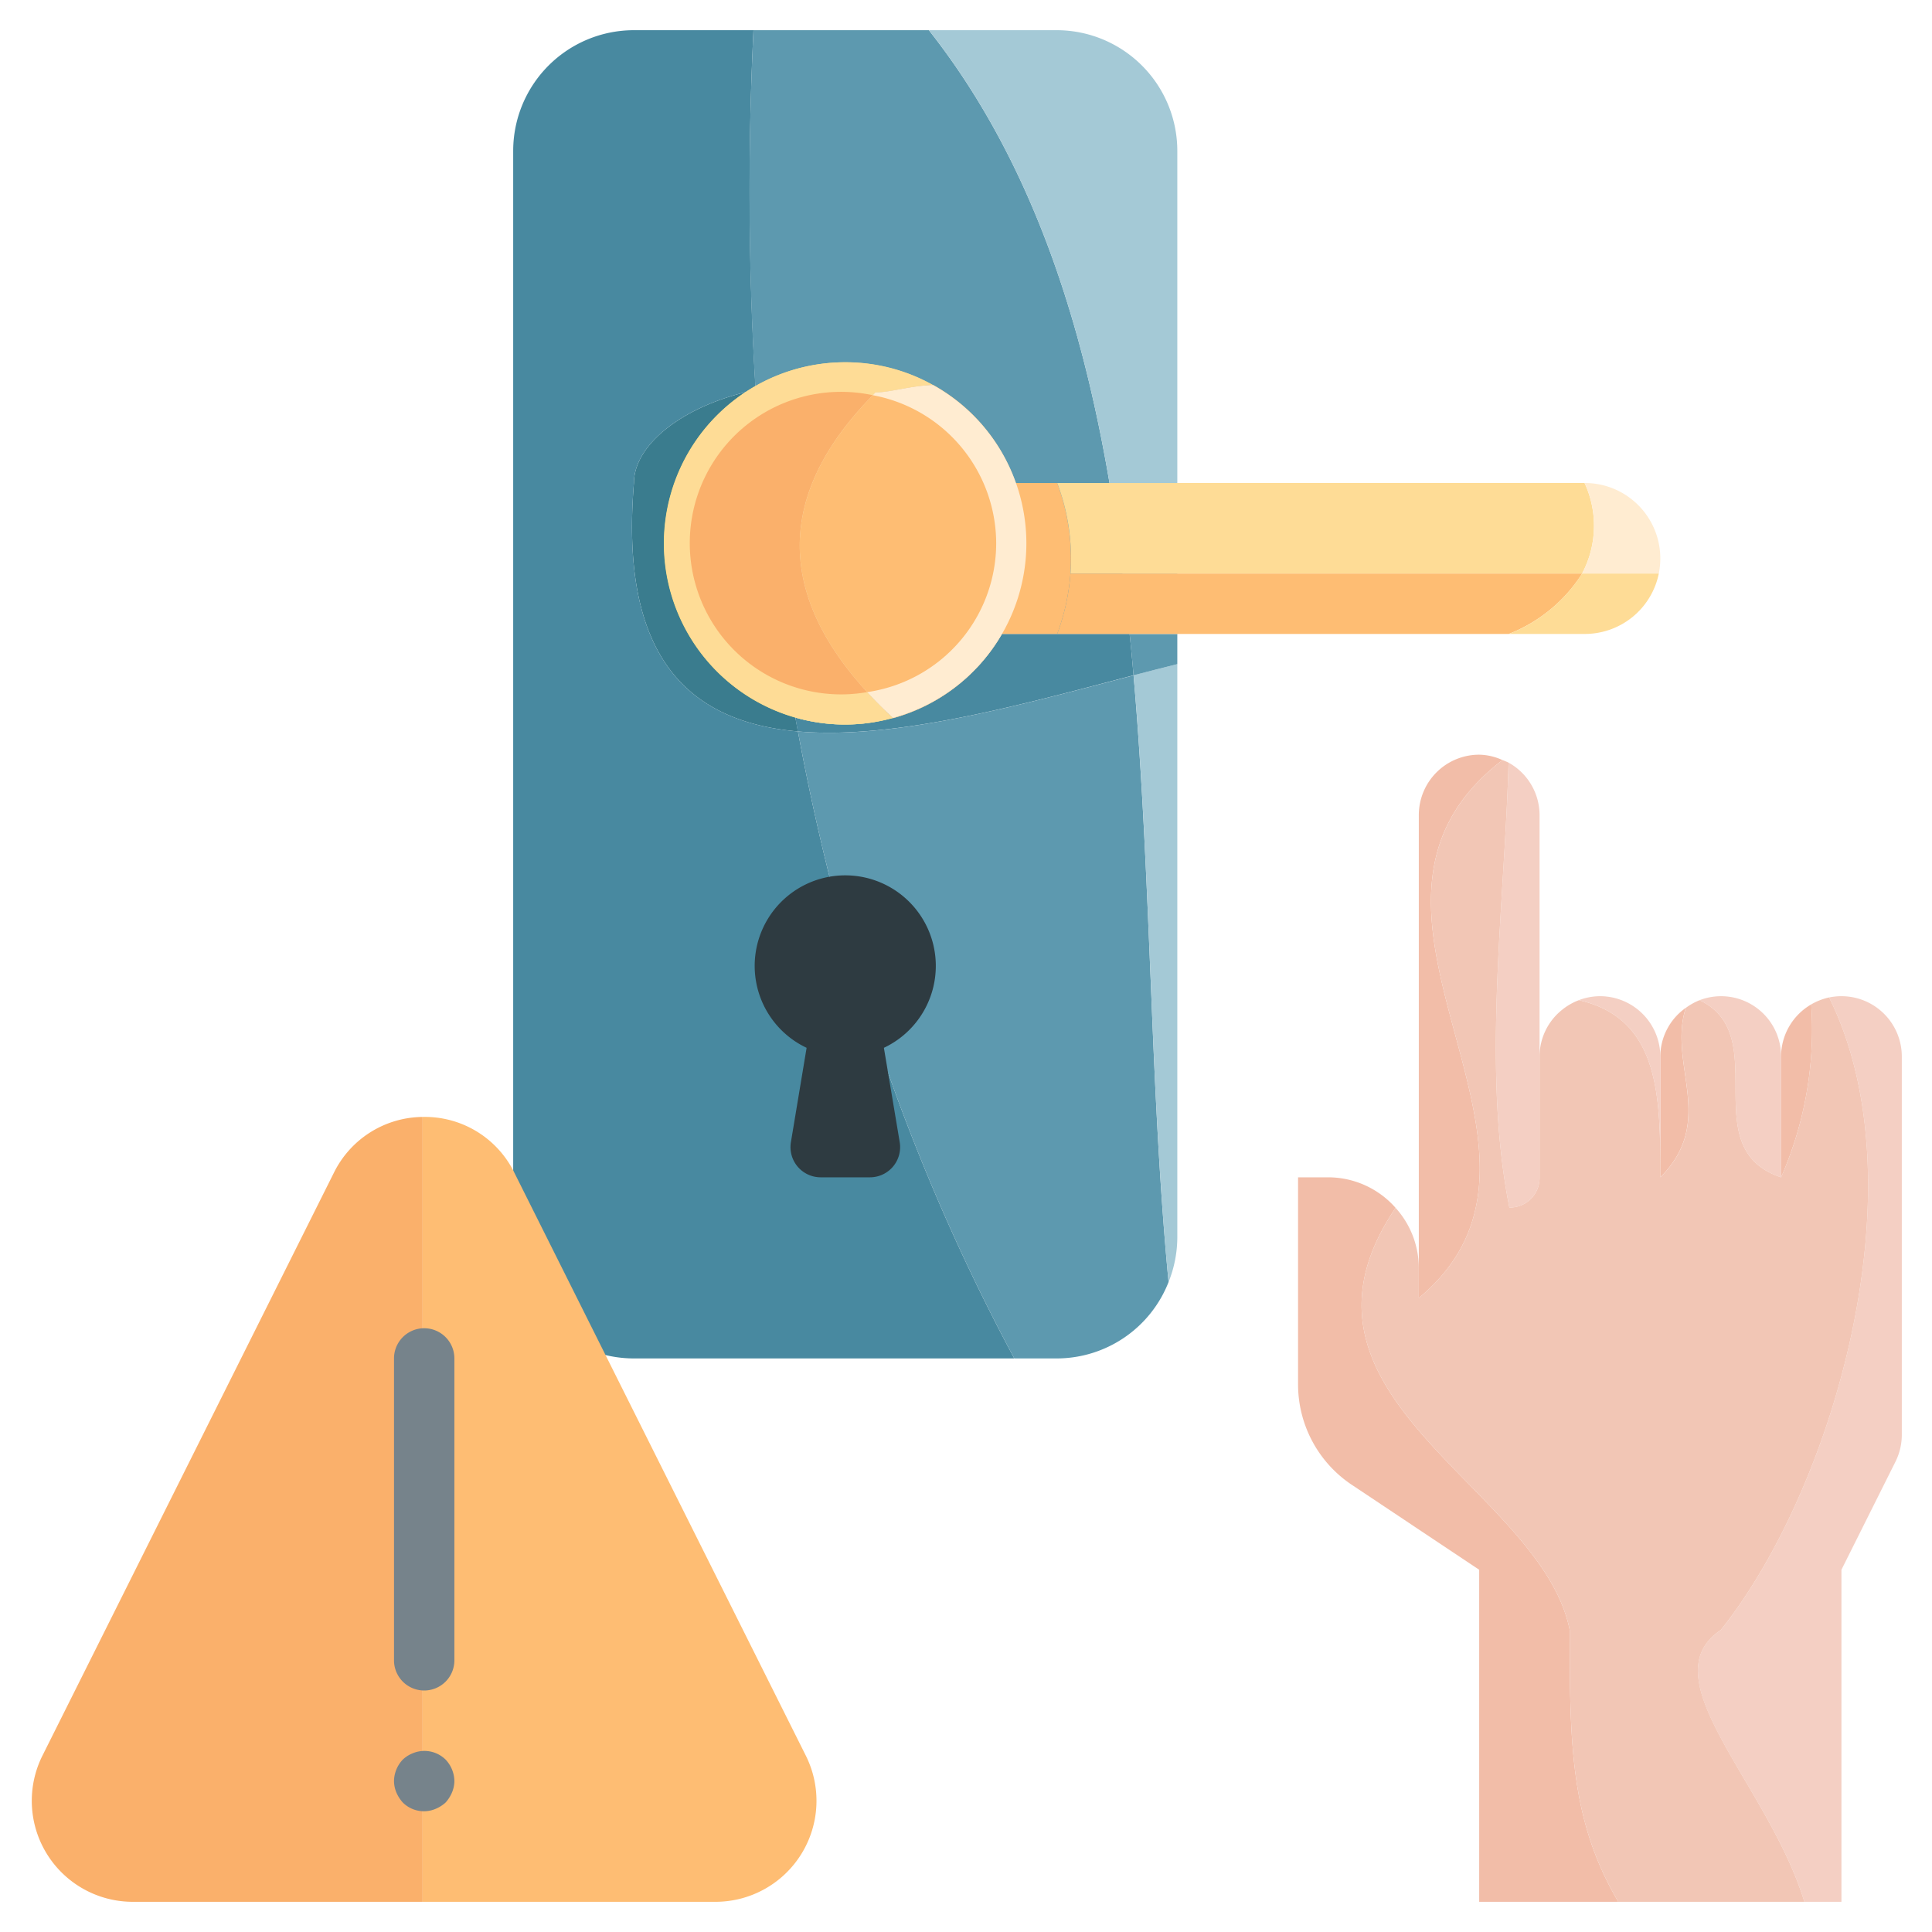 <?xml version="1.0" ?><svg viewBox="0 0 64 64" xmlns="http://www.w3.org/2000/svg"><title/><g id="Icons"><path d="M51,39V27a1.991,1.991,0,0,0-1.027-1.737C49.841,29.99,49.082,35.411,50,40A.979.979,0,0,0,51,39Z" style="fill:#f4cfc3"/><path d="M59,39V35a1.987,1.987,0,0,0-2.7-1.867C58.767,34.305,56.113,38.038,59,39Z" style="fill:#f4cfc3"/><path d="M61,33a2.041,2.041,0,0,0-.409.042C63.658,39.2,60.779,49.276,57,54c-2.4,1.6,1.58,5.106,2.773,9H61V52l1.789-3.578A2,2,0,0,0,63,47.528V35A2,2,0,0,0,61,33Z" style="fill:#f4cfc3"/><path d="M47,43c5.93-4.941-3.756-12.811,2.772-17.821A1.921,1.921,0,0,0,49,25a2,2,0,0,0-2,2V43Z" style="fill:#f2bda8"/><path d="M53.608,63C52.006,60.286,52,57.686,52,54c-.95-4.752-10.018-7.7-5.769-13.988A2.98,2.98,0,0,0,44,39H43v6.859a4,4,0,0,0,1.781,3.328L49,52V63Z" style="fill:#f2bda8"/><path d="M55.843,33.387A1.978,1.978,0,0,0,55,35v4C56.871,37.129,55.243,35.258,55.843,33.387Z" style="fill:#f2bda8"/><path d="M59,35v4a12.172,12.172,0,0,0,1-5.728A2,2,0,0,0,59,35Z" style="fill:#f2bda8"/><path d="M57,54c3.779-4.724,6.658-14.8,3.591-20.958a2.025,2.025,0,0,0-.592.23A12.172,12.172,0,0,1,59,39c-2.887-.962-.233-4.695-2.7-5.867a2.025,2.025,0,0,0-.455.254c-.6,1.871,1.028,3.742-.843,5.613,0-2.63,0-5.26-2.7-5.868a2.017,2.017,0,0,0-.51.283C51.8,35.921,53.527,38.315,51,40c2.527-1.685.8-4.079.793-6.585A1.981,1.981,0,0,0,51,35v4a.979.979,0,0,1-1,1c-.918-4.589-.159-10.01-.027-14.737a1.979,1.979,0,0,0-.2-.084C43.244,30.189,52.93,38.059,47,43V42a2.976,2.976,0,0,0-.769-1.988C41.982,46.3,51.05,49.248,52,54c0,3.686.006,6.286,1.608,9h6.165C58.58,59.106,54.605,55.6,57,54Z" style="fill:#f2c6b5"/><path d="M53,33a1.994,1.994,0,0,0-.7.132C55,33.74,55,36.37,55,39V35A2,2,0,0,0,53,33Z" style="fill:#f4cfc3"/><path d="M21,16c-.491,5.892,1.914,7.922,5.433,8.23a92,92,0,0,1-1.4-11.312C22.722,13.385,21,14.689,21,16Z" style="fill:#3a7c8e"/><path d="M26.433,24.23C22.914,23.922,20.509,21.892,21,16c0-1.311,1.722-2.615,4.032-3.082A108.977,108.977,0,0,1,24.96,1H21a4,4,0,0,0-4,4V41a4,4,0,0,0,4,4H33.6a67.673,67.673,0,0,1-5.02-12A78.81,78.81,0,0,1,26.433,24.23Z" style="fill:#4889a0"/><path d="M37.55,22.37c-3.73.98-7.89,2.14-11.12,1.86-.03-.15-.06-.31-.08-.46A5.979,5.979,0,0,0,28,24a5.781,5.781,0,0,0,1.57-.22l.01.01A6,6,0,0,0,33.19,21h4.23C37.47,21.45,37.51,21.91,37.55,22.37Z" style="fill:#4889a0"/><path d="M37.42,21H33.19a6,6,0,0,1-3.61,2.79l-.01-.01A5.781,5.781,0,0,1,28,24a5.979,5.979,0,0,1-1.65-.23,92.071,92.071,0,0,1-1.32-10.85c0-.04-.01-.09-.01-.13A107.878,107.878,0,0,1,24.96,1h5.81c3.89,4.93,5.59,11.26,6.42,18C37.28,19.66,37.35,20.33,37.42,21Z" style="fill:#5d99af"/><path d="M37.551,22.373c-3.735.977-7.893,2.14-11.118,1.857A78.81,78.81,0,0,0,28.58,33,67.673,67.673,0,0,0,33.6,45H35a3.983,3.983,0,0,0,3.71-2.53c-.29-3.03-.44-6.22-.57-9.47C37.993,29.48,37.856,25.893,37.551,22.373Z" style="fill:#5d99af"/><path d="M39,22V41a4.011,4.011,0,0,1-.29,1.47c-.29-3.03-.44-6.22-.57-9.47-.15-3.52-.28-7.11-.59-10.63C38.04,22.24,38.53,22.12,39,22Z" style="fill:#a4c9d6"/><path d="M39,21v1c-.47.12-.96.24-1.45.37-.04-.46-.08-.92-.13-1.37Z" style="fill:#5d99af"/><path d="M39,5V21H37.42c-.07-.67-.14-1.34-.23-2-.83-6.74-2.53-13.07-6.42-18H35A4,4,0,0,1,39,5Z" style="fill:#a4c9d6"/><path d="M29,13c.479,0,1.187-.227,1.9-.246a6,6,0,1,0-1.32,11.033C26.482,20.91,24.8,17.2,29,13Z" style="fill:#ffe182"/><path d="M35.46,19a7.191,7.191,0,0,1-.44,2H33.19a6,6,0,0,1-3.61,2.79l-.01-.01c-.11-.11-.21-.21-.32-.31C26.37,20.64,24.95,17.05,29,13c.48,0,1.18-.23,1.9-.25h.01A5.968,5.968,0,0,1,33.65,16h1.37A7.119,7.119,0,0,1,35.46,19Z" style="fill:#febd73"/><path d="M52.491,16H35.021a7.057,7.057,0,0,1,.44,3H52.408A3.373,3.373,0,0,0,52.491,16Z" style="fill:#fedc96"/><path d="M52.41,19a5.053,5.053,0,0,1-2.43,2H35.02a7.191,7.191,0,0,0,.44-2Z" style="fill:#febd73"/><path d="M52.5,16h-.009a3.373,3.373,0,0,1-.083,3H54.95a2.577,2.577,0,0,0,.05-.5A2.5,2.5,0,0,0,52.5,16Z" style="fill:#ffecd1"/><path d="M49.984,21H52.5a2.5,2.5,0,0,0,2.45-2H52.408A5.038,5.038,0,0,1,49.984,21Z" style="fill:#fedc96"/><path d="M26.72,34.71,26.2,37.834A1,1,0,0,0,27.182,39h1.636a1,1,0,0,0,.986-1.166L29.28,34.71a3,3,0,1,0-2.56,0Z" style="fill:#2e3b41"/><path d="M14,37V63H4.4a3.346,3.346,0,0,1-2.99-4.85l9.65-19.3A3.311,3.311,0,0,1,14,37Z" style="fill:#fab06b"/><path d="M23.7,63H14V37a3.3,3.3,0,0,1,3.04,1.85l9.65,19.3A3.346,3.346,0,0,1,23.7,63Z" style="fill:#febd73"/><path d="M14.052,56a1,1,0,0,1-1-1V45a1,1,0,0,1,2,0V55A1,1,0,0,1,14.052,56Z" style="fill:#76838b"/><path d="M14.052,60a.994.994,0,0,1-.71-.29,1.2,1.2,0,0,1-.211-.33,1.013,1.013,0,0,1-.079-.38,1.05,1.05,0,0,1,.29-.71,1.028,1.028,0,0,1,.329-.21,1,1,0,0,1,1.091.21,1.054,1.054,0,0,1,.29.71,1,1,0,0,1-.08.38,1.191,1.191,0,0,1-.21.33,1.155,1.155,0,0,1-.33.21A1,1,0,0,1,14.052,60Z" style="fill:#76838b"/><path d="M29.25,23.47c.1.1.21.21.32.31A5.781,5.781,0,0,1,28,24a6,6,0,1,1,0-12,5.9,5.9,0,0,1,2.9.75c-.72.02-1.42.25-1.9.25C24.95,17.05,26.37,20.64,29.25,23.47Z" style="fill:#fedc96"/><path d="M34,18a6,6,0,0,0-3.092-5.246C30.189,12.772,29.48,13,29,13c-4.2,4.2-2.519,7.906.58,10.783A6,6,0,0,0,34,18Z" style="fill:#ffecd1"/><path d="M28.913,13.092a5.011,5.011,0,1,0-.187,9.835C26.232,20.208,25.228,16.848,28.913,13.092Z" style="fill:#fab06b"/><path d="M33,18a5,5,0,0,0-4.087-4.908c-3.685,3.756-2.681,7.116-.187,9.835A4.986,4.986,0,0,0,33,18Z" style="fill:#febd73"/></g></svg>